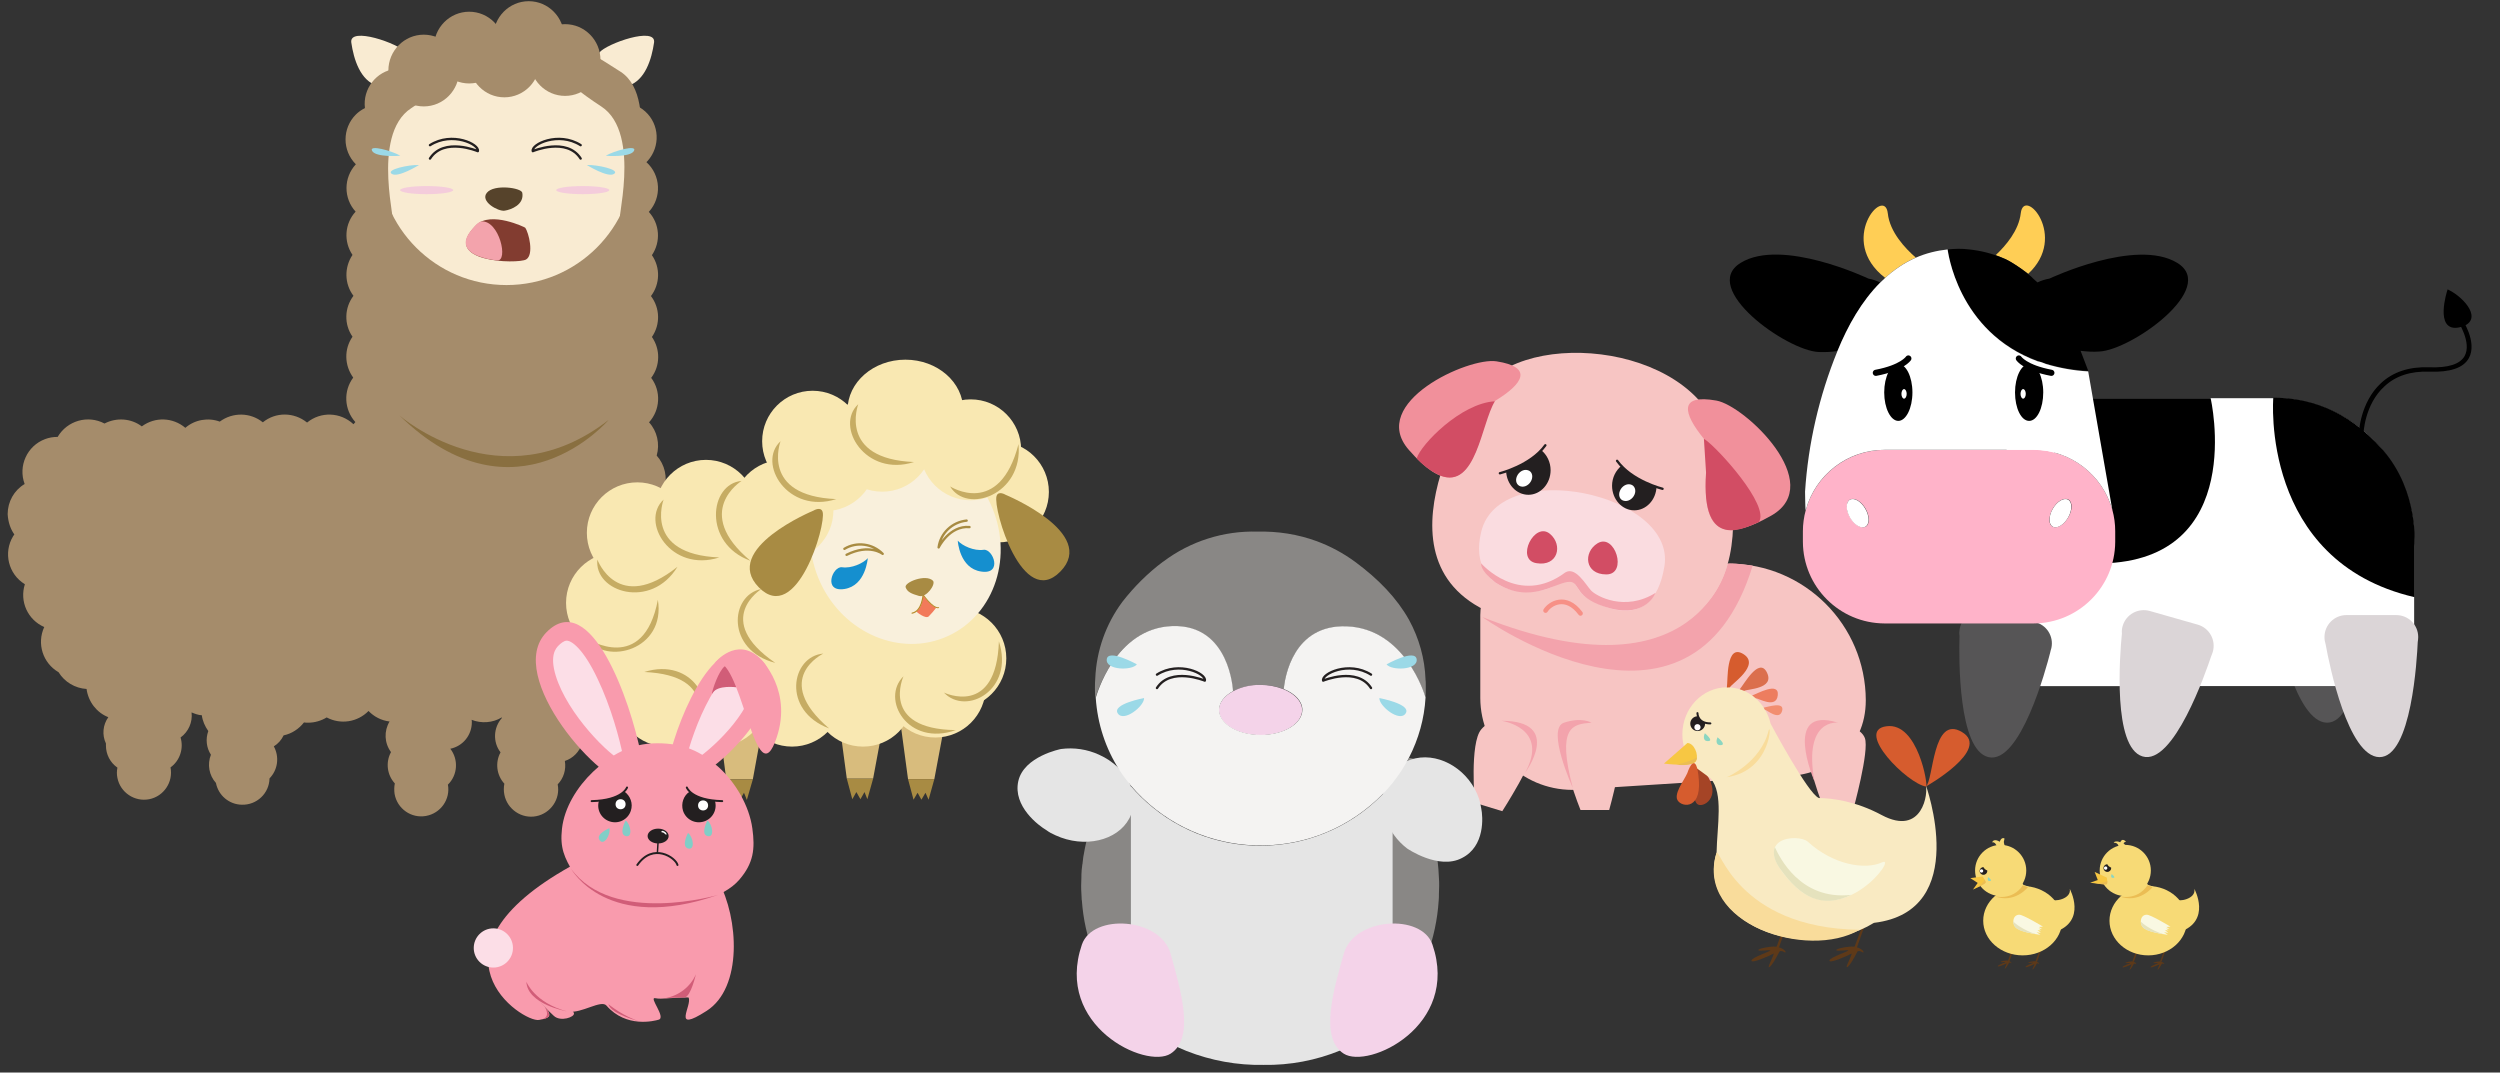 <?xml version="1.0" encoding="utf-8"?>
<!-- Generator: Adobe Illustrator 22.1.0, SVG Export Plug-In . SVG Version: 6.00 Build 0)  -->
<svg version="1.1" id="Layer_1" xmlns="http://www.w3.org/2000/svg" xmlns:xlink="http://www.w3.org/1999/xlink" x="0px" y="0px"
	 viewBox="0 0 1045.4 448.5" style="enable-background:new 0 0 1045.4 448.5;" xml:space="preserve">
<rect x="0" y="0" width="1045.4" height="448.5" fill="#333333" stroke="none"/>
<style type="text/css">
	.st0{fill:#565556;}
	.st1{fill:#FFFFFF;stroke:#000000;stroke-width:1.274;stroke-miterlimit:10;}
	.st2{fill:#FFFFFF;}
	.st3{fill:#DBD5D7;}
	.st4{stroke:#000000;stroke-width:0.637;stroke-miterlimit:10;}
	.st5{fill:#FFCE55;}
	.st6{fill:#FFB3C9;}
	.st7{fill:none;stroke:#000000;stroke-width:2.569;stroke-linecap:round;stroke-linejoin:round;}
	.st8{stroke:#000000;stroke-miterlimit:10;}
	.st9{fill:#F9EBD2;}
	.st10{fill:#DDDDDD;}
	.st11{fill:#A58C6B;}
	.st12{fill:#896F40;}
	.st13{opacity:0.82;fill:#F2C5DC;enable-background:new    ;}
	.st14{fill:#56432B;}
	.st15{fill:none;stroke:#231F20;stroke-linecap:round;stroke-linejoin:round;}
	.st16{opacity:0.82;fill:#68160D;enable-background:new    ;}
	.st17{fill:#F3A3AC;}
	.st18{fill:#9BD9E7;}
	.st19{fill:#F7C5C3;}
	.st20{fill:#F1909B;}
	.st21{fill:#FADCE0;}
	.st22{fill:#D24D64;}
	.st23{fill:none;stroke:#F79086;stroke-width:1.953;stroke-linecap:round;stroke-linejoin:round;}
	.st24{fill:#231F20;}
	.st25{fill:#D8BC7D;}
	.st26{fill:#A88B43;}
	.st27{fill:#F9E8B2;}
	.st28{fill:#F9F0DC;}
	.st29{fill:#C6AC63;}
	.st30{fill:none;stroke:#A88B42;stroke-linecap:round;stroke-linejoin:round;}
	.st31{fill:#158FCF;}
	.st32{fill:#F27A5A;}
	.st33{fill:none;stroke:#B78B29;stroke-width:0.497;stroke-linecap:round;stroke-linejoin:round;}
	.st34{fill:none;stroke:#B78B29;stroke-width:0.413;stroke-linecap:round;stroke-linejoin:round;}
	.st35{fill:#5E3918;}
	.st36{fill:#A54426;}
	.st37{fill:#F9EAC2;}
	.st38{fill:#F9F8E2;}
	.st39{fill:#F7C743;}
	.st40{fill:#EBBD54;}
	.st41{fill:#D65C2E;}
	.st42{fill:#DB6F4D;}
	.st43{fill:#ED7D5F;}
	.st44{fill:#F28E70;}
	.st45{fill:#E5E2BD;}
	.st46{fill:#F7DA76;}
	.st47{fill:#F9DC9B;}
	.st48{fill:none;stroke:#231F20;stroke-width:0.851;stroke-linecap:round;stroke-linejoin:round;}
	.st49{fill:#8BD6C1;}
	.st50{fill:#F99BAD;}
	.st51{fill:#FCDEE7;}
	.st52{fill:#D15D78;}
	.st53{fill:#81CEC7;}
	.st54{fill:none;stroke:#231F20;stroke-width:0.831;stroke-linecap:round;stroke-linejoin:round;}
	.st55{fill:none;stroke:#231F20;stroke-width:0.62;stroke-miterlimit:10;}
	.st56{fill:#898785;}
	.st57{fill:#E5E5E5;}
	.st58{fill:#F4D3E9;}
	.st59{fill:#F4F3F2;}
</style>
<g id="Layer_2_2_">
	<g id="Alpaca">
		<path class="st0" d="M989.3,252c0-5.1-4.1-9.2-9.2-9.2h-20.8c-5.1,0-9.2,4.1-9.2,9.2l0,0c0,1.1,0.2,2.1,0.5,3.1
			c1.6,8.9,9.4,46.8,22.4,47.1c13.6,0.2,15.8-41.6,16.1-48.1C989.2,253.4,989.3,252.7,989.3,252L989.3,252z"/>
		<path class="st1" d="M1004,236.6"/>
		<path class="st2" d="M853.3,166.5h97.2c32.6,0,59,26.4,59,59v47.2c0,7.8-6.3,14.2-14.2,14.2l0,0H853.3c-7.8,0-14.2-6.3-14.2-14.2
			v-92.1C839.2,172.8,845.5,166.5,853.3,166.5L853.3,166.5z"/>
		<path class="st0" d="M857.8,271c1.1-5-2.1-9.9-7.1-10.9l-20.3-4.4c-5-1.1-9.9,2.1-10.9,7.1l0,0c-0.2,1-0.3,2.1-0.1,3.1
			c-0.3,9.1-0.6,47.8,12.1,50.7c13.3,3.1,24.2-37.3,25.8-43.7C857.4,272.3,857.6,271.7,857.8,271z"/>
		<path class="st3" d="M925.3,272.6c1.4-4.9-1.4-10-6.3-11.4l-20-5.7c-4.9-1.4-10,1.4-11.4,6.3l0,0c-0.3,1-0.4,2.1-0.3,3.1
			c-0.9,9-3.9,47.6,8.6,51.4c13,4,26.6-35.6,28.7-41.8C924.8,273.9,925.1,273.3,925.3,272.6L925.3,272.6z"/>
		<path class="st3" d="M1011.2,266.4c0-5.1-4.1-9.2-9.2-9.2h-20.8c-5.1,0-9.2,4.1-9.2,9.2l0,0c0,1.1,0.2,2.1,0.5,3.1
			c1.6,8.9,9.4,46.8,22.4,47.1c13.6,0.2,15.8-41.6,16.1-48.1C1011.1,267.8,1011.2,267.1,1011.2,266.4L1011.2,266.4z"/>
		<path d="M924.4,166.5c0,0,15.7,67.9-45.6,69.1s-4.8-69.1-4.8-69.1H924.4z"/>
		<path d="M950.6,166.3c0,0-5.7,68.3,59,83.4v-21.4c0,0,2.2-22.4-13.2-40.2C980.9,170.3,963.8,166.3,950.6,166.3z"/>
		<path class="st4" d="M988,181.4l-1.3,0c0-0.5,0.5-12.9,9.1-20.9c5-4.7,11.7-6.9,20-6.6c8,0.3,13.1-1.3,15.1-4.9
			c3.2-5.8-2.9-15-3-15.1l1.1-0.7c0.3,0.4,6.7,9.9,3.1,16.4c-2.2,4-7.7,5.8-16.2,5.5c-7.9-0.3-14.3,1.8-19,6.2
			C988.4,169,988,181.2,988,181.4z"/>
		<path class="st5" d="M838.2,108.2c0.2,0.1,0.3,0.2,0.5,0.2c0.8,0.4,1.7,0.9,2.4,1.3c2.4,1.5,4.8,3.1,7,4.8
			c16.9-15.6-1.8-36.8-3.1-25.3c-0.8,7.1-6.2,13.5-10.5,17.5c1.1,0.4,2.2,0.8,3.3,1.3C837.9,108,838.1,108.1,838.2,108.2z"/>
		<path d="M781.3,116.5c0,0-36.1-17.2-53.4-6.6s19.1,36.7,32.6,37.3c2.6,0.1,5.2,0,7.8-0.4c4.5-10.8,10.3-21,17.9-28.7
			C784.7,117.4,783,116.8,781.3,116.5z"/>
		<path d="M877.8,147c13.5-0.6,49.9-26.6,32.6-37.1c-17.3-10.5-53.4,6.6-53.4,6.6c-1.7,0.3-3.4,0.8-5,1.6l0,0c0,0-0.3-0.3-0.8-0.7
			c-0.5-0.4-1.1-1-1.9-1.8c-2.6-2.2-5.3-4.2-8.2-5.9c-0.8-0.5-1.6-0.9-2.4-1.3c-0.2-0.1-0.3-0.2-0.5-0.2c-0.2-0.1-0.3-0.1-0.5-0.2
			c-4.6-2-9.4-3.2-14.3-3.7c-3-0.4-6-0.3-8.9,0l0,0c0,0.3,5.3,47.5,58.7,50.8h0l0-0.1l-3.1-8.1l-0.1-0.2l0,0
			C872.6,147,875.2,147.2,877.8,147z"/>
		<path class="st5" d="M789.4,89.2c-1.3-11.8-21.4,11.4-1.1,27c3.8-3.5,8.1-6.4,12.8-8.5C796.7,103.9,790.2,97,789.4,89.2z"/>
		<path class="st6" d="M850.4,188.1H788c-15.4,0.1-28.8,10.4-32.9,25.2c-0.8,2.9-1.2,5.9-1.2,8.8v4.5c0.1,18.8,15.3,34,34.1,34.1
			h62.4c18.8-0.1,34-15.3,34.1-34.1v-4.5c0-3-0.4-6-1.2-8.9C879.2,198.5,865.8,188.1,850.4,188.1z M858.4,212.7
			c1.8-3.1,4.7-4.8,6.5-3.8c1.8,1,1.8,4.4-0.1,7.5c-1.8,3.1-4.7,4.8-6.5,3.8S856.6,215.9,858.4,212.7L858.4,212.7z M773.6,208.9
			c1.8-1,4.7,0.7,6.5,3.8s1.8,6.5,0.1,7.5c-1.8,1-4.7-0.7-6.5-3.8S771.8,210,773.6,208.9L773.6,208.9z"/>
		<ellipse transform="matrix(0.5 -0.866 0.866 0.5 244.945 853.437)" class="st2" cx="861.6" cy="214.6" rx="6.5" ry="3.7"/>
		<ellipse transform="matrix(0.866 -0.5 0.5 0.866 -3.222 417.156)" class="st2" cx="776.8" cy="214.6" rx="3.7" ry="6.5"/>
		<path class="st2" d="M873.2,155.3c-6-0.3-12-1.4-17.7-3.1c-1.1-0.5-2.2-0.9-3.4-1.1c-33.8-12.4-37.6-46.6-37.7-46.8
			c-4.6,0.5-9.1,1.6-13.4,3.5c-4.7,2.1-9,5-12.8,8.5c-0.7,0.6-1.3,1.3-2,1.9c-7.7,7.7-13.5,17.9-17.9,28.7
			c-7.6,18.7-12.2,38.6-13.5,58.7c0.1,1.8,0,7.4,0.3,7.7c4-14.8,17.5-25.2,32.9-25.2h62.4c15.4,0.1,28.8,10.4,32.9,25.2L873.2,155.3
			z"/>
		<path d="M848.5,176c3.3,0,5.9-5.3,5.9-11.9c0-6.6-2.7-11.9-5.9-11.9s-5.9,5.3-5.9,11.9S845.2,176,848.5,176z M844.9,164.7
			c0-1.1,0.5-2,1.1-2c0.6,0,1.1,0.9,1.1,2c0,1.1-0.5,2-1.1,2C845.4,166.7,844.9,165.8,844.9,164.7L844.9,164.7z"/>
		<path class="st7" d="M844.2,149.9c0,0,2.5,3.9,13.6,6"/>
		<path d="M799.7,164.1c0-6.6-2.7-11.9-5.9-11.9s-5.9,5.3-5.9,11.9s2.7,11.9,5.9,11.9S799.7,170.7,799.7,164.1z M796.2,166.7
			c-0.6,0-1.1-0.9-1.1-2c0-1.1,0.5-2,1.1-2s1.1,0.9,1.1,2C797.3,165.8,796.8,166.7,796.2,166.7L796.2,166.7z"/>
		<path class="st7" d="M798,149.9c0,0-2.5,3.9-13.6,6"/>
		<path class="st8" d="M1023.8,121.7c0,0-5.4,16.9,4.5,14.7C1038.3,134.2,1030.2,124.9,1023.8,121.7z"/>
	</g>
</g>
<g id="Layer_2_4_">
	<g id="Alpaca_1_">
		<path class="st9" d="M157.8,35.9c-7.2-2.2-9.9-11.2-10.9-18.1s19.9,0.4,22.9,4.2C178.6,32.9,165.1,38.2,157.8,35.9z"/>
		<path class="st9" d="M262.6,35.9c7.2-2.2,9.9-11.2,10.9-18.1s-19.9,0.4-22.9,4.2C241.8,32.9,255.4,38.2,262.6,35.9z"/>
		<circle class="st10" cx="199.1" cy="23.4" r="14.7"/>
		<path class="st11" d="M6,223.5c-0.2,0.2-0.3,0.5-0.5,0.7c-4.2,6.9-2,15.9,4.9,20.1c-2.3,7.2,1.2,14.9,8.1,17.9
			c-3.2,6.9-0.6,15.1,6,18.9c2.5,4.1,6.9,6.7,11.7,7c0.7,5.3,4.2,9.9,9.1,11.8c-2.3,3.2-2.7,7.4-1,11c0,0.3,0,0.6,0,0.9
			c0,3.7,1.8,7.1,4.8,9.2c-0.3,1.4-0.3,2.9,0,4.3c1.2,6.1,7.2,10.1,13.3,8.9c6.1-1.2,10.1-7.2,8.9-13.3c3.9-2.8,5.6-7.9,4.2-12.5
			c3.3-2.4,5.1-6.4,4.6-10.5c1.4,0.6,2.8,1.1,4.3,1.2c0.3,2.4,1.3,4.6,2.7,6.6c-1.2,3.3-0.8,7,1.1,9.9c-1.6,4-0.8,8.6,2.1,11.8
			c1,5.2,5.5,9,10.8,9.1c6.3,0.2,11.5-4.8,11.6-11c3.5-3.6,4.2-9,1.8-13.4c1.8-1.1,3.2-2.7,4.1-4.6c3.4-0.7,6.4-2.7,8.5-5.4
			c0.6,0.1,1.2,0.1,1.8,0.1c2.7,0,5.4-0.8,7.7-2.2c5.8,3.1,12.9,2,17.5-2.7c2.3,2.4,5.4,4,8.8,4.4c-2.4,4-2.2,9,0.6,12.8
			c-2.3,4.2-1.7,9.5,1.6,13.1c-0.3,1.4-0.3,2.9-0.1,4.4c1.1,6.2,7,10.3,13.1,9.2c6.2-1.1,10.3-7,9.2-13.1c4.1-4,4.5-10.5,1-15
			c5.3-1.1,9-5.7,9-11.1c0-0.3,0-0.7-0.1-1c4.1,1.6,8.8,1.3,12.6-1c0,0.1,0.1,0.1,0.1,0.2c-3.6,4-3.9,10.1-0.6,14.4
			c-2.3,4.2-1.7,9.5,1.6,13.1c-0.3,1.5-0.3,3.1,0,4.6c1.2,6.1,7.2,10.2,13.3,9c6.1-1.2,10.2-7.2,9-13.3c2.5-2.6,3.6-6.2,3-9.8
			c3.4-1.1,6-3.8,7.2-7.2c4.3-1.1,7.8-4.1,9.7-8.1c5.1-0.3,9.7-3.3,12-7.9c7.1-1,12.5-7.1,12.6-14.3c0,0,0,0,0,0
			c7.8-2.1,12.4-10.2,10.2-18c4.9-4.4,6.2-11.6,3.2-17.5c3.3-6.5,1.4-14.5-4.6-18.7c0.8-1.3,1.4-2.7,1.8-4.2
			c2-7.8-2.7-15.8-10.5-17.8c1.4-4.9,0.2-10.2-3.2-14c1.4-4.9,0.2-10.2-3.2-13.9c4.7-5.2,5.1-13,0.9-18.6c3.8-5,3.9-11.9,0.3-17.1
			c3.6-5.2,3.4-12.1-0.4-17.1c3.8-5,4-11.9,0.4-17.1c3.8-5.6,3.3-13.1-1.3-18.1c0,0,0,0,0.1-0.1c5.4-6,4.9-15.3-1.1-20.7
			c0.2-0.2,0.3-0.3,0.5-0.5c5.4-6,5-15.3-1-20.7c-6-5.4-15.3-5-20.7,1s-5,15.3,1,20.7c-5.5,5.5-5.7,14.4-0.5,20.2
			c-0.4,0.4-0.7,0.8-1,1.2h-77.2c-0.3-0.4-0.6-0.8-1-1.2c5.3-5.8,5-14.7-0.5-20.2c2.9-3.2,4.3-7.5,3.8-11.8c5.6-2.8,8.8-8.8,8-15
			c-1-8-8.4-13.7-16.4-12.7c-8,1-13.7,8.4-12.7,16.4c-1.4,0.7-2.7,1.6-3.8,2.7c-5.7,5.7-5.8,15,0,20.8c-5.2,5.6-5.2,14.2-0.1,19.8
			c-4.6,5-5.1,12.5-1.3,18.1c-3.5,5.2-3.4,12.1,0.4,17.1c-3.8,5-4,11.9-0.4,17.1c-3.6,5.2-3.4,12,0.3,17.1
			c-4.2,5.6-3.8,13.4,0.9,18.6c-0.3,0.3-0.5,0.6-0.8,0.9c-5.4-5.1-13.7-5.4-19.4-0.7c-5.4-4.4-13.1-4.5-18.5-0.1
			c-5.2-4.2-12.6-4.3-18-0.3c-4.9-1.8-10.5-0.8-14.4,2.6c-5.2-4.4-12.7-4.7-18.2-0.6c-4.5-3.4-10.6-3.8-15.6-1.2
			c-7-3.7-15.6-1.2-19.6,5.6c0,0-0.1,0-0.1,0c-1.8,0-3.5,0.3-5.1,0.9c-7.6,2.8-11.4,11.3-8.6,18.8c-4.4,2.6-7.1,7.4-7.1,12.6
			C3.4,218.2,4.3,221.1,6,223.5z"/>
		<path class="st12" d="M167,173.7c48.7,47.5,87.5,1.9,87.5,1.9C209.3,210.8,167,173.7,167,173.7z"/>
		<circle class="st9" cx="211.8" cy="65.8" r="53.4"/>
		<ellipse class="st13" cx="178.4" cy="79.5" rx="11.1" ry="1.7"/>
		<ellipse class="st13" cx="243.7" cy="79.5" rx="11.1" ry="1.7"/>
		<path class="st14" d="M211,88.1c-2.7,0.4-10.4-3.9-7.4-7.5c3-3.7,14.4-2.1,14.8,0C219.3,85.6,213.7,87.7,211,88.1z"/>
		<ellipse class="st11" cx="177.2" cy="29.5" rx="14.8" ry="15"/>
		<ellipse class="st11" cx="196.2" cy="19.9" rx="14.8" ry="15"/>
		<ellipse class="st11" cx="221.1" cy="15.5" rx="14.8" ry="15"/>
		<ellipse class="st11" cx="236.3" cy="25.1" rx="14.8" ry="15"/>
		<path class="st11" d="M163.9,30.7c17.6-11.4,32-19.2,34.8-14.5c2.9,4.6-9.1,17.6-26.7,29s-5.3,51.7-8.2,47.1
			S146.3,42.1,163.9,30.7z"/>
		<path class="st11" d="M259.5,30c-17.6-11.4-32-19.2-34.8-14.5c-2.9,4.6,9.1,17.6,26.7,29s5.3,51.7,8.2,47.1
			C262.5,87,277.2,41.4,259.5,30z"/>
		<ellipse class="st11" cx="210.9" cy="25.7" rx="14.8" ry="15"/>
		<path class="st15" d="M179.8,66.3c5.8-9.1,20-3.1,20-3.1c0.8-2.8-10.7-8.4-20-2.5"/>
		<path class="st15" d="M242.8,66.3c-5.8-9.1-20-3.1-20-3.1c-0.8-2.8,10.7-8.4,20-2.5"/>
		<path class="st16" d="M199.2,94.1c-16,15.7,17.4,16.4,20.8,14.4s1.1-11.3-0.4-13.3C219.6,95.1,205.2,88.1,199.2,94.1z"/>
		<path class="st17" d="M207.8,108.9c-2.8-0.3-5.6-0.9-8.3-2c-8.2-3.6-3.8-9.2-1.7-11.5c2.2-2.7,3.4-2.8,3.4-2.8
			C208.8,91.9,212.8,109.5,207.8,108.9z"/>
		<path class="st18" d="M256.8,72.7c2.6-1.8-7.3-3.9-11.4-3.7C245.4,69,254.2,74.5,256.8,72.7z"/>
		<path class="st18" d="M265.1,63.1c1.5-2.8-8.3,0-11.8,2C253.3,65.2,263.6,65.9,265.1,63.1z"/>
		<path class="st18" d="M163.8,72.7c-2.6-1.8,7.3-3.9,11.4-3.7C175.2,69,166.4,74.5,163.8,72.7z"/>
		<path class="st18" d="M155.6,63.1c-1.5-2.8,8.3,0,11.8,2C167.4,65.2,157.1,65.9,155.6,63.1z"/>
	</g>
</g>
<g id="Layer_2_5_">
	<g id="Pig">
		<path class="st19" d="M719.8,308.6c-3,6.9,6.4,30.1,6.4,30.1h12c0,0,6.9-24.8,4.9-30.1C740.7,302.4,724.3,298.1,719.8,308.6z"/>
		<path class="st19" d="M743.5,324.8l-86.1,5.5c-21.2-0.1-38.3-17.2-38.4-38.4v-34.7c0-11.9,9.6-21.4,21.5-21.5h82.6
			c31.5,0.1,57,25.6,57.1,57.1l0,0C780.2,313.4,764.1,324.8,743.5,324.8z"/>
		<path class="st17" d="M722.4,235.8c0,0-11.9,58.1-102.6,22.2c0,0,87.4,62.7,113.1-21.5C733,236.6,723.6,235.1,722.4,235.8z"/>
		<path class="st19" d="M756.5,308.6c-3,6.9,6.4,30.1,6.4,30.1h12c0,0,6.9-24.8,4.9-30.1C777.4,302.4,761,298.1,756.5,308.6z"/>
		<path class="st19" d="M619.4,305c-4.9,5.7-2.7,30.7-2.7,30.7l11.5,3.5c0,0,13.9-21.7,13.5-27.3C641.2,305.2,626.8,296.2,619.4,305
			z"/>
		<path class="st19" d="M654.5,308.6c-3,6.9,6.4,30.1,6.4,30.1h12c0,0,6.9-24.8,4.9-30.1C675.5,302.4,659.1,298.1,654.5,308.6z"/>
		<path class="st19" d="M617.4,166.1c15.1-29.4,89.9-23.9,101.8,16.7s13.3,104.8-87.5,76.4C567.5,241,617.4,166.1,617.4,166.1z"/>
		<path class="st20" d="M625.8,151.1c-11.7-1.9-53.9,17.3-36.7,37c29.3,33.6,29.4-16.3,36.3-20.6C637,160.4,641.2,153.5,625.8,151.1
			z"/>
		<path class="st20" d="M717.7,167.5c12,2.1,46.3,34.8,23,48.1c-39.6,22.6-22.9-25.6-28.2-32.1C703.7,172.7,701.9,164.7,717.7,167.5
			z"/>
		<path class="st2" d="M640.4,200.8c-0.8,1.9-2.8,3.1-4.5,2.6s-2.4-2.3-1.6-4.2c0.8-1.9,2.8-3.1,4.5-2.6
			C640.5,197,641.2,198.9,640.4,200.8z"/>
		<path class="st21" d="M619.4,222.3c-6.8,28,26.1,29.4,34.2,19.9c4-4.7,4.3,4.3,10,7.8c2.2,1.3,27.4,17.3,32.4-13.2
			S627.1,190.8,619.4,222.3z"/>
		<path class="st22" d="M668,227.2c-6,3.7-5.4,13,3.7,13C680.8,240.2,675.3,222.7,668,227.2z"/>
		<path class="st22" d="M648.2,223.3c5.4,4.6,3.3,13.7-5.7,12.2C633.5,234.1,641.7,217.7,648.2,223.3z"/>
		<path class="st23" d="M646.3,255.3c1.8-2.9,8.5-7,14.6,1.2"/>
		<path class="st17" d="M619.4,235.6c0,0,15.8,18.2,35.1,3.8c4.3-2.7,8.6,5.1,10.8,7.5c2.2,2.4,14.2,9,27,1c0,0-3.8,10.4-18.9,6.5
			c-15.6-4.1-12.4-10.9-16.9-11.1c-5.8-0.2-16.4,10-31.3,0.2C618.5,238.2,619.4,235.6,619.4,235.6z"/>
		<path class="st17" d="M627.8,301.4c0,0,20.4,2.8,9.9,21.8C637.7,323.2,654,301.4,627.8,301.4z"/>
		<path class="st17" d="M768.6,302.2c0,0-14.6-2-9.9,24.4C758.7,326.7,744.9,294.8,768.6,302.2z"/>
		<path class="st17" d="M665.5,302.2c-8,0.6-14.6,1.6-7.8,27.3c0,0-11.3-24.8-3.7-27.3C661.5,299.7,665.5,302.2,665.5,302.2z"/>
		<polygon class="st17" points="721.8,326.2 725.4,325.9 726.2,333.7 724.3,333.7 		"/>
		<path class="st22" d="M592.4,191.7c1.7-5.8,18.5-23.1,32.7-23.9c-5.7,9.3-7.8,36.9-22.8,31.1C596.8,196.6,592.4,191.7,592.4,191.7
			z"/>
		<path class="st22" d="M712.5,183.5c0.2,0.1,0.3,0.2,0.5,0.3c5.3,3.6,27.2,27.6,22.5,34.5c-5.3,2.1-24.5,13.3-22.1-20.7
			L712.5,183.5z"/>
		<path class="st24" d="M644.3,188.1c-3.8,4.4-8.9,7.5-14.5,8.9c0.2,5.5,4.3,9.9,9.3,9.9c5.1,0,9.3-4.6,9.3-10.3
			C648.4,193.3,646.9,190.1,644.3,188.1z"/>
		<path class="st15" d="M627.2,197.9c0,0,12.9-3.2,19-11.7"/>
		<path class="st2" d="M640.4,200.8c-0.8,1.9-2.8,3.1-4.5,2.6s-2.4-2.3-1.6-4.2c0.8-1.9,2.8-3.1,4.5-2.6
			C640.5,197,641.2,198.9,640.4,200.8z"/>
		<path class="st24" d="M678.2,194.6c3.8,4.4,8.9,7.5,14.5,8.9c-0.2,5.5-4.3,9.9-9.3,9.9c-5.1,0-9.3-4.6-9.3-10.3
			C674.1,199.8,675.6,196.7,678.2,194.6z"/>
		<path class="st15" d="M695.2,204.4c0,0-12.9-3.2-19-11.7"/>
		<path class="st2" d="M683.5,206.8c-0.8,1.9-2.8,3.1-4.5,2.6c-1.7-0.4-2.4-2.3-1.6-4.2c0.8-1.9,2.8-3.1,4.5-2.6
			C683.5,203,684.3,204.9,683.5,206.8z"/>
	</g>
</g>
<g id="Layer_2_7_">
	<g id="sheep">
		<polygon class="st25" points="350.2,296.5 354.1,325.6 365.1,325.6 370.6,296.1 		"/>
		<polygon class="st26" points="362.7,334.2 361.5,331.2 359.8,334.2 358.1,331.2 356.4,334.2 354.1,325.6 365.1,325.6 		"/>
		<polygon class="st25" points="299.9,296.8 303.7,325.9 314.8,325.9 320.2,296.4 		"/>
		<polygon class="st26" points="312.3,334.5 311.1,331.5 309.4,334.5 307.7,331.5 306,334.5 303.7,325.9 314.8,325.9 		"/>
		<polygon class="st25" points="272.5,299.5 276.4,328.6 287.4,328.6 292.9,299.1 		"/>
		<polygon class="st26" points="285,337.2 283.8,334.2 282.1,337.2 280.4,334.2 278.7,337.2 276.4,328.6 287.4,328.6 		"/>
		<polygon class="st25" points="375.8,296.8 379.7,325.8 390.7,325.8 396.2,296.4 		"/>
		<polygon class="st26" points="388.3,334.4 387,331.5 385.3,334.4 383.7,331.5 382,334.4 379.7,325.8 390.7,325.8 		"/>
		<circle class="st27" cx="391.1" cy="287.3" r="21.1"/>
		<circle class="st27" cx="399.7" cy="275.3" r="21.1"/>
		<path class="st27" d="M405.9,216.3v75.6c0,4-3.2,7.2-7.2,7.2H273.9c-4,0-7.2-3.2-7.2-7.2v-75.6c0-4,3.2-7.2,7.2-7.2h124.8
			C402.7,209.2,405.9,212.4,405.9,216.3z"/>
		<circle class="st27" cx="417.5" cy="205.7" r="21.1"/>
		
			<ellipse transform="matrix(0.908 -0.419 0.419 0.908 -60.273 179.667)" class="st28" cx="378.6" cy="227" rx="39.2" ry="42.7"/>
		<circle class="st27" cx="405.9" cy="188.1" r="21.1"/>
		<ellipse class="st27" cx="378.6" cy="171.5" rx="24.2" ry="21.1"/>
		<circle class="st27" cx="345.1" cy="192.6" r="21.1"/>
		<circle class="st27" cx="339.8" cy="184.5" r="21.1"/>
		<circle class="st27" cx="368.9" cy="184.5" r="21.1"/>
		<circle class="st27" cx="360.9" cy="291.1" r="21.1"/>
		<circle class="st27" cx="331.2" cy="291.1" r="21.1"/>
		<circle class="st27" cx="300.1" cy="291.1" r="21.1"/>
		<circle class="st27" cx="278.9" cy="291.1" r="21.1"/>
		<circle class="st27" cx="261.6" cy="275.3" r="21.1"/>
		<circle class="st27" cx="266.5" cy="222.8" r="21.1"/>
		<circle class="st27" cx="295.2" cy="213.4" r="21.1"/>
		<circle class="st27" cx="327.4" cy="213.4" r="21.1"/>
		<circle class="st27" cx="257.8" cy="252.1" r="21.1"/>
		<path class="st26" d="M344,214.1c1.5,5.5-10.9,47.6-26.7,31.5s22.9-32.1,22.9-32.1S343.3,211.6,344,214.1z"/>
		<path class="st26" d="M416.7,207.5c-1.5,5.5,10.9,47.6,26.7,31.5s-22.9-32.1-22.9-32.1S417.4,205,416.7,207.5z"/>
		<path class="st29" d="M326.4,184.5c-10,9.2,3,30.7,23.3,24.2C317.7,207.4,326.4,184.5,326.4,184.5z"/>
		<path class="st29" d="M358.9,169c-10,9.2,3,30.7,23.3,24.2C350.2,191.9,358.9,169,358.9,169z"/>
		<path class="st29" d="M397.3,203.4c6.9,11.7,30.6,3.5,28.6-17.7C417.9,216.7,397.3,203.4,397.3,203.4z"/>
		<path class="st29" d="M277.5,208.9c-10,9.2,3,30.7,23.3,24.2C268.8,231.8,277.5,208.9,277.5,208.9z"/>
		<path class="st29" d="M310.1,201.1c-13.5,1.2-16.3,26.1,3.7,33.4C289.3,214,310.1,201.1,310.1,201.1z"/>
		<path class="st29" d="M249.8,234c-1.5,13.5,22.4,21.2,33.5,3C258.2,257,249.8,234,249.8,234z"/>
		<path class="st29" d="M245.6,267.1c7.7,11.2,32.9,4.8,29.5-16.3C269.1,282.3,245.6,267.1,245.6,267.1z"/>
		<path class="st29" d="M290.6,304.2c10-9.2-0.9-29.6-21.2-23.2C301.4,282.4,290.6,304.2,290.6,304.2z"/>
		<path class="st29" d="M344.3,273.3c-13.5,1.1-17.6,23.8,2.4,31.3C322.4,283.8,344.3,273.3,344.3,273.3z"/>
		<path class="st29" d="M394.7,289.6c9.3,9.9,29.6-1.1,23-21.4C416.6,300.2,394.7,289.6,394.7,289.6z"/>
		<path class="st29" d="M377.8,282.8c-9.7,9.5,1.8,29.6,21.9,22.5C367.7,304.9,377.8,282.8,377.8,282.8z"/>
		<path class="st29" d="M318.4,246.3c-13.3,2.5-14.9,25.6,5.8,30.9C297.8,259.1,318.4,246.3,318.4,246.3z"/>
		<path class="st29" d="M312.4,305.1c12.3-5.7,8.2-28.5-13.1-28.6C329.2,287.6,312.4,305.1,312.4,305.1z"/>
		<path class="st30" d="M354,232c9.6-4.8,15.1-0.4,15.1-0.4c-4.2-4.3-10.9-5.2-16-2.1"/>
		<path class="st30" d="M405.4,220.4c-8.4-0.7-12.9,8.5-12.9,8.5c0.8-6,5.7-10.6,11.7-11.2"/>
		<path class="st31" d="M410.3,239c9.1,1.4,5-9.6,1-9.1c-4,0.6-8.9-1.7-10.8-3.8C400.5,226.2,401.2,237.7,410.3,239z"/>
		<path class="st31" d="M353.1,246.3c-9.1,1.4-5-9.6-1-9.1c4,0.6,8.9-1.7,10.8-3.8C362.8,233.5,362.1,244.9,353.1,246.3z"/>
		<path class="st32" d="M391.5,254.1c-2.2-0.7-5.5-5.2-5.5-5.2c-0.3,5.3-2.6,6.6-2.8,6.8c-0.1,0.1,3.7,3.2,5.1,2.1
			C389.5,256.6,390.6,255.3,391.5,254.1z"/>
		<path class="st33" d="M381.4,256.4c4.2-0.8,4.6-7.6,4.6-7.6"/>
		<path class="st34" d="M392.5,254.1c-2.6,0.5-7-6.1-7-6.1"/>
		<path class="st26" d="M378.7,245.6c0.7,2,2.5,2.7,5.6,3.6c3.1,0.9,7.2-5,5.8-6.4C387.1,239.9,378,243.5,378.7,245.6z"/>
	</g>
</g>
<g id="Layer_2_3_">
	<g id="Chicken_1_">
		<path class="st35" d="M839.6,401.7c-0.7-0.2-3.3,0.3-3,0.6c0.4,0.2,1.5-0.1,1.9,0s-3,1.1-3.1,1.7c0,0.6,3.2-0.9,3.6-1.1
			c0.4-0.2-0.7,1.7-0.7,2.1c-0.1,0.4,0.6-0.1,1.8-2.4c0.4-0.3,0.9,0.2,1,0.2C841.1,402.6,841,402.1,839.6,401.7z"/>
		<path class="st35" d="M851.2,402c-0.7-0.2-3.3,0.3-3,0.6c0.4,0.2,1.5-0.1,1.9,0c0.4,0.1-3,1.1-3.1,1.7c0,0.6,3.2-0.9,3.6-1.1
			c0.4-0.2-0.7,1.7-0.7,2.1c-0.1,0.4,0.6-0.1,1.8-2.4c0.4-0.3,0.9,0.2,1,0.2C852.7,402.9,852.6,402.4,851.2,402z"/>
		<path class="st35" d="M891.8,402.1c-0.7-0.2-3.3,0.3-3,0.6c0.4,0.2,1.5-0.1,1.9,0c0.4,0.1-3,1.1-3.1,1.7s3.2-0.9,3.6-1.1
			c0.4-0.2-0.7,1.7-0.7,2.1c-0.1,0.4,0.6-0.1,1.8-2.4c0.4-0.3,0.9,0.2,1,0.2C893.3,403,893.2,402.4,891.8,402.1z"/>
		<path class="st35" d="M903.5,402.1c-0.7-0.2-3.3,0.3-3,0.6c0.4,0.2,1.5-0.1,1.9,0c0.4,0.1-3,1.1-3.1,1.7s3.2-0.9,3.6-1.1
			c0.4-0.2-0.7,1.7-0.7,2.1c-0.1,0.4,0.6-0.1,1.8-2.4c0.4-0.3,0.9,0.2,1,0.2C905,403,904.9,402.4,903.5,402.1z"/>
		<polygon class="st35" points="779.1,386.3 775.2,396.7 776.3,396.7 780,386.3 		"/>
		<path class="st35" d="M775.7,395.9c-1.7-0.4-8.4,0.7-7.8,1.5c1,0.4,3.9-0.2,4.9,0s-7.8,2.9-7.8,4.3c-0.1,1.4,8.2-2.3,9.1-2.9
			s-1.8,4.5-1.9,5.3c-0.1,1.1,1.5-0.3,4.5-6.2c0.9-0.7,2.2,0.5,2.5,0.4C779.4,398.2,779.2,396.8,775.7,395.9z"/>
		<polygon class="st35" points="746.4,386.3 742.6,396.7 743.7,396.7 747.4,386.3 		"/>
		<path class="st35" d="M743.1,395.9c-1.7-0.4-8.4,0.7-7.8,1.5c1,0.4,3.9-0.2,4.9,0s-7.8,2.9-7.8,4.3c-0.1,1.4,8.2-2.3,9.1-2.9
			s-1.8,4.5-1.9,5.3c-0.1,1.1,1.5-0.3,4.5-6.2c0.9-0.7,2.2,0.5,2.5,0.4C746.8,398.2,746.6,396.8,743.1,395.9z"/>
		<path class="st36" d="M707.7,323.1c0.9,2.8-0.3,10.7,1.9,13c2.2,2.3,10.9-2.8,3.7-12.7S707.7,323.1,707.7,323.1z"/>
		<path class="st37" d="M805.2,328c1.3,3.4-1.2,22-18.4,12.8c-10.8-5.8-20.5-7-26.2-7.1l0,0c-4.5-1.6-20.2-31.1-20.2-31.1l0,0
			c-2-8.7-9.4-15.2-18.2-15.2c-10.3,0-18.7,8.8-18.7,19.7c0,5,1.8,9.9,5.2,13.6c0,0,6.6,4.7,6.6,4.8c5.5,6.2,2.7,19.9,2.5,31.2
			c-0.7,2.2-1.1,4.5-1.1,6.7c0,16.3,18.2,29.5,40.6,29.5c10,0,19.2-2.6,26.3-7l0,0C824.6,381,805.2,328,805.2,328z"/>
		<path class="st38" d="M756,352c10.5,9.6,23.9,11.9,31,8.6S770,390.1,750,370C730.1,349.9,752.1,348.4,756,352z"/>
		<path class="st39" d="M705.6,310.7l-9.8,8.6c0,0,12.1,1.6,13.4-1.1S708.3,310.7,705.6,310.7z"/>
		<path class="st40" d="M701.1,319.8c0,0,7.8-2,8.4-3.2C709.5,316.6,710.6,320.7,701.1,319.8z"/>
		<path class="st41" d="M722.1,287.5c0.5-2.9-0.5-18.6,6.9-14c7.4,4.6-5.2,12.6-5.6,13.9C722.4,287.5,722.1,287.5,722.1,287.5z"/>
		<path class="st42" d="M727.5,288.2c1.7-1.9,8.1-13.8,11.4-6.9s-8.5,6.8-9.5,7.6C728.8,288.7,728.1,288.4,727.5,288.2z"/>
		<path class="st43" d="M732.7,290.8c1.9-0.6,11.3-6,10.7-0.1s-8.2,1.2-9.2,1.3C732.9,291,732.7,290.8,732.7,290.8z"/>
		<path class="st44" d="M737.5,295.9c1.5-0.2,8.9-2.8,7.7,1.4s-6.4-0.5-7.2-0.5C737.7,296.3,737.5,295.9,737.5,295.9z"/>
		<path class="st41" d="M706,322.1c-0.7,2.9-5.5,8.4-4.8,11.8c0.7,3.5,10.2,5.6,9.2-7.6S706,322.1,706,322.1z"/>
		<path class="st41" d="M805.4,328.9c-7.7-1.1-30-23.4-16.6-25.2C802.1,301.8,806.4,329,805.4,328.9z"/>
		<path class="st41" d="M805.3,328.9c3.3-2.5,2.7-30.2,15.1-22.8C832.8,313.4,805.3,328.9,805.3,328.9z"/>
		<path class="st45" d="M742.2,354.3c1.9,4,10.5,22.3,31.9,19.9c-12.2,5.9-21.2,1-29.6-10.7C740.2,357.6,742.2,354.3,742.2,354.3z"
			/>
		<polygon class="st35" points="842,395.4 839.5,402.2 840.2,402.2 842.6,395.4 		"/>
		<polygon class="st35" points="853.6,395.4 851.1,402.2 851.8,402.2 854.2,395.4 		"/>
		<circle class="st46" cx="836.6" cy="364" r="10.7"/>
		<ellipse class="st46" cx="845.8" cy="385" rx="16.5" ry="14.5"/>
		<path class="st46" d="M844.9,366c0,0,0.3,3.9,1.5,4.1c1.2,0.2,10.3,4.6,11.3,5.9s8.6,0,7.8-4.3c0,0,7.3,13.4-6.1,18
			S834.3,373.9,844.9,366z"/>
		<path class="st39" d="M829,366.5c0.4,0.4,1.4,2,1.3,2.6c-0.1,0.6-5.3,2.9-5.3,2.9l2-2.8l-3.1-2L829,366.5z"/>
		<path class="st40" d="M826.9,371c0,0,3.4-2.5,2.9-3.4c0,0,0.6,1,0.5,1.4C830.2,369.5,826.9,371,826.9,371z"/>
		<path class="st40" d="M833.9,374.7c0,0,7.4,2.3,12-4.5l2.1,0.8C848,371,842.4,378.1,833.9,374.7z"/>
		<polygon class="st35" points="894.1,395.4 891.6,402.2 892.3,402.2 894.7,395.4 		"/>
		<polygon class="st35" points="905.7,395.4 903.2,402.2 903.8,402.2 906.3,395.4 		"/>
		<circle class="st46" cx="888.7" cy="364" r="10.7"/>
		<ellipse class="st46" cx="898.3" cy="385" rx="16.2" ry="14.5"/>
		<path class="st46" d="M897,366c0,0,0.3,3.9,1.5,4.1c1.2,0.2,10.3,4.6,11.3,5.9s8.6,0,7.8-4.3c0,0,7.3,13.4-6.1,18
			C898.2,394.3,886.4,373.9,897,366z"/>
		<path class="st39" d="M881,367c0.1,0.5,0.3,2.3-0.1,2.7s-6.9-0.6-6.9-0.6l3.2-1.1l-1.3-3.4L881,367z"/>
		<path class="st40" d="M876.1,369.4c0,0,4.9-0.2,5.1-1.2c0,0,0.1,1.3-0.2,1.5C880.6,370.1,876.1,369.4,876.1,369.4z"/>
		<path class="st40" d="M886,374.7c0,0,7.4,2.3,12-4.5l2.1,0.8C900.1,371,894.5,378.1,886,374.7z"/>
		<path class="st47" d="M739.5,305.7c1.3-5,1.6,16.6-17.5,19.3C722.1,325.1,736.2,318.9,739.5,305.7z"/>
		<path class="st47" d="M717.7,356.8c1.1-3.8,8.1,31.3,59.9,32C755.8,401.6,708.9,386.3,717.7,356.8z"/>
		<path class="st38" d="M844.4,382.5c-3.1,0-3.2,4.5-0.9,5.8c2.7,1.8,9.7,2.6,9.7,2.6l-1.6-1.1l1.8,0.3l-1.4-1.2l1.5,0.2l-1-0.8
			l1.4,0.2l-1.3-0.9l1.7-0.1C854.2,387.4,846.1,382.5,844.4,382.5z"/>
		<path class="st45" d="M841.9,385.4c0.7,0.7,4,3.5,9.6,5.3C846.5,389.8,841.7,389,841.9,385.4z"/>
		<path class="st38" d="M897.7,382.5c-3.1,0-3.2,4.5-0.9,5.8c2.7,1.8,9.7,2.6,9.7,2.6l-1.6-1.1l1.8,0.3l-1.4-1.2l1.5,0.2l-1-0.8
			l1.4,0.2l-1.3-0.9l1.7-0.1C907.5,387.4,899.4,382.5,897.7,382.5z"/>
		<path class="st45" d="M895.2,385.4c0.7,0.7,4,3.5,9.6,5.3C899.8,389.8,895,389,895.2,385.4z"/>
		<path class="st46" d="M886,354.3c-0.2-1.6-1.2-1.9-1.9-1.9s0.6-1.1,2.5-0.2c0.8-1.8,1.9-0.7,2.4-0.3c-1,0.5-1.4,0.7-0.3,1.4
			C889.7,354.1,886,354.3,886,354.3z"/>
		<path class="st46" d="M835,354.2c-0.2-1.4-1.3-2.3-2-1.9c0.8-2,3.2-0.3,3.2-0.3s0.6-2.1,2-1.4c0,1-0.7,1,0.2,3.3
			C839.2,356.2,835,354.2,835,354.2z"/>
		<path class="st24" d="M710.2,299.5c-0.1,0-0.2,0-0.3,0c-1.7,0-3.1,1.4-3.1,3.1s1.4,3.1,3.1,3.1s3.1-1.4,3.1-3.1c0-0.1,0-0.1,0-0.2
			C711.7,301.9,710.7,300.8,710.2,299.5z"/>
		<path class="st48" d="M709.8,298.2c0,0.3,0.1,4.3,5.4,4.3"/>
		<circle class="st2" cx="709.8" cy="304.1" r="1.3"/>
		<path class="st49" d="M712.9,306.6c-0.4,0.8-1.1,3.4,1.4,3.3C716.8,309.8,712.9,306.6,712.9,306.6z"/>
		<path class="st49" d="M718.2,308.3c-0.4,0.8-1.1,3.4,1.4,3.3C722.1,311.4,718.2,308.3,718.2,308.3z"/>
		<path class="st24" d="M829.4,362.6C829.4,362.6,829.3,362.6,829.4,362.6c-0.9,0-1.6,0.7-1.6,1.6c0,0.9,0.7,1.6,1.6,1.6
			s1.6-0.7,1.6-1.6c0-0.1,0-0.1,0-0.2C830.2,363.7,829.7,363.2,829.4,362.6z"/>
		<circle class="st2" cx="828.6" cy="364.2" r="0.7"/>
		<path class="st24" d="M881.2,361.4C881.2,361.4,881.2,361.4,881.2,361.4c-0.9,0-1.6,0.7-1.6,1.6c0,0.9,0.7,1.6,1.6,1.6
			s1.6-0.7,1.6-1.6c0-0.1,0-0.1,0-0.2C882.1,362.5,881.5,362.1,881.2,361.4z"/>
		<circle class="st2" cx="880.5" cy="363" r="0.7"/>
		<path class="st49" d="M831.4,366.8c-0.2,0.4-0.6,1.7,0.7,1.6S831.4,366.8,831.4,366.8z"/>
		<path class="st49" d="M883,365.5c-0.2,0.4-0.6,1.7,0.7,1.6S883,365.5,883,365.5z"/>
	</g>
</g>
<g id="Layer_2_6_">
	<g id="Rabbit">
		<path class="st50" d="M226.1,413.9c-6.1,0.4,2.7,8.3,5.5,10.9c2.8,2.6,8.8,0.5,8.4-1.1c-0.4-1.6-3-2.7-3-2.7
			S232.1,413.5,226.1,413.9z"/>
		<path class="st50" d="M238.7,362.2c-64.5,36-20.2,65.5-13.3,64.3c6.9-1.2,5.2-2.5-2.6-11.2c2.5,4.3,6.1,5.8,13.9,7.6
			c1.9,0.4-1-0.2,1,0.1c5.4,0.9,13.7-5.1,15.9-2.5c8.3,9.5,20.1,6.4,21.8,5.9c3.3-0.9-4.3-9.6-1.4-9c2.9,0.6,6-0.3,13.9-0.3
			c1.8,3.1-7.5,15.3,7.6,5.6c15.1-9.7,13.4-38.7,4.9-54.3C300.4,368.4,321.6,315.9,238.7,362.2z"/>
		<path class="st50" d="M263.6,327.3c-11.1,2.4-53.3-44.6-35-63s35,28.5,39.4,51.1C268,315.4,274.7,324.9,263.6,327.3z"/>
		<path class="st51" d="M261.4,319.1c-6.8-3.1-24.1-20.6-29-36.5c-2.7-8.8,0.2-11.6,1.1-12.6c0.9-0.9,2.3-2.1,3.5-2.1
			c2,0,7,3.4,13,16.2c5.4,11.3,9.1,24.7,10.7,32.9l0.3,1.7L261.4,319.1z"/>
		<path class="st50" d="M284,327.1c10.7,2,51.4-36.7,33.7-51.8s-33.7,23.5-38,42C279.7,317.3,273.3,325.2,284,327.1z"/>
		<path class="st51" d="M286.1,320.4c6.5-2.5,23.3-16.9,27.9-30c2.6-7.2-0.2-9.6-1.1-10.3c-0.9-0.8-2.2-1.7-3.4-1.7
			c-1.9,0-6.7,2.8-12.6,13.3c-5.2,9.3-8.8,20.3-10.3,27l-0.3,1.4L286.1,320.4z"/>
		<path class="st50" d="M248,322.7c7.3-6.9,15.4-11.9,26.8-11.9c11,0,18.3,3.4,25.5,9.8s13,16.3,14.3,25.8
			c1.2,8.6,0.5,14.5-5.4,21.4c-6.9,8.1-22,11.2-34.3,11.2c-13,0-29-4.1-34.9-13.7c-4.1-6.8-5.9-10.8-5-18.8
			C236,337.7,241.3,329.1,248,322.7z"/>
		<ellipse class="st24" cx="275.2" cy="349.6" rx="4.4" ry="3.1"/>
		<path class="st52" d="M298,289.8c2-3.5,9.9-2.4,9.9-2.4C305,263.7,296.1,293.3,298,289.8z"/>
		<path class="st50" d="M298.8,277.3c10.7-5.3,16.7,54.5,25.2,33.2c8.5-21.3-6.2-35.2-6.2-35.2C307.9,265.8,298.8,277.3,298.8,277.3
			z"/>
		<circle class="st51" cx="206.3" cy="396.4" r="8.2"/>
		<path class="st52" d="M278.1,417.4c2.9-0.2,5.1-0.3,8.2-0.3c2.6-0.4,4.7-9.7,4.7-9.7C288.7,412.7,283.8,416.4,278.1,417.4z"/>
		<path class="st52" d="M238.8,363.3c17.5,23.9,61.5,10.9,61.5,10.9C253.7,390.5,238.8,363.3,238.8,363.3z"/>
		<path class="st2" d="M277.1,348.1c0.7,0,1.6,1.6,1.6,0.7c0-0.9-1.6-1.4-1.6-1.4C276.3,347.6,276.4,348.1,277.1,348.1z"/>
		<path class="st52" d="M237,422.9c-13.6-3.7-16.9-12.4-16.9-12.4C220.5,420,237,422.9,237,422.9z"/>
		<path class="st52" d="M254.4,419.9c1.1,4.3,13.4,7.3,13.4,7.3C260.8,425.2,254.4,419.9,254.4,419.9z"/>
		<path class="st52" d="M226.8,426.2c3.7-1.2,1-5.1,1-5.1C232.4,425.7,226.8,426.2,226.8,426.2z"/>
		<path class="st53" d="M295.8,349.6c3.1,0.9,2.2-4.9,0-6.5C295.8,343.1,292.8,348.8,295.8,349.6z"/>
		<path class="st53" d="M287.7,354.8c3.1,0.9,2.2-4.9,0-6.5C287.7,348.3,284.7,353.9,287.7,354.8z"/>
		<path class="st53" d="M261.6,349.6c3.1,0.9,2.2-4.9,0-6.5C261.6,343.1,258.6,348.8,261.6,349.6z"/>
		<path class="st53" d="M250.7,351.3c1.8,2.6,4.8-2.3,4.1-5C254.9,346.3,248.9,348.7,250.7,351.3z"/>
		<path class="st54" d="M266.5,361.7c6.6-9.5,16-3.1,16.8,0"/>
		<path class="st24" d="M288.4,331c-2.6,1.7-3.7,5-2.8,8c1.2,3.7,5.1,5.7,8.8,4.5c3.7-1.2,5.7-5.1,4.5-8.8
			C295.2,334.6,291.5,333.3,288.4,331L288.4,331z"/>
		<circle class="st2" cx="294" cy="336.8" r="2.1"/>
		<path class="st54" d="M302,335c-13-0.3-14.8-5.7-14.8-5.7"/>
		<path class="st24" d="M263.8,339c-1.2,3.7-5.1,5.7-8.8,4.5c-3.7-1.2-5.7-5.1-4.5-8.8c3.8-0.1,7.5-1.4,10.6-3.7
			C263.6,332.8,264.8,336,263.8,339z"/>
		<circle class="st2" cx="259.5" cy="336.3" r="2.1"/>
		<path class="st54" d="M247.4,335c13-0.3,14.8-5.7,14.8-5.7"/>
		<line class="st55" x1="274.9" y1="356.7" x2="275.2" y2="351.6"/>
	</g>
</g>
<g id="Layer_2_1_">
	<g id="Chicken">
		<path class="st56" d="M598.1,320.2c-2.7-1.7-5.8-2.8-8.9-3.3c-1.9,3.7-4.2,7.2-6.8,10.5v96.6c0.9-1,1.8-2,2.6-3
			c0.7-0.9,1.6-2.1,2.5-3.4c3.8-5.5,6.9-11.5,9.2-17.8c2.7-7.5,4.4-15.3,4.9-23.2l0,0c0.1-0.9,0.1-1.9,0.1-2.8
			c0-1.1,0.1-2.2,0.1-3.4c0-1.1,0-2.2-0.1-3.3c-0.2-4.8-0.7-9.5-1.7-14.1c4.4-0.4,8.2-3.2,9.9-7.3
			C613.3,337.5,608,326.2,598.1,320.2z"/>
		<path class="st57" d="M582.4,423.9v-96.5c-24.9,30.5-69.9,35.1-100.4,10.2c-3.4-2.8-6.5-5.8-9.3-9.1V424
			c6.7,6.7,14.7,12,23.5,15.5c10.2,4,21.1,6,32.1,5.8c11.1,0.2,22.1-1.9,32.3-6.1C568.8,435.7,576.3,430.5,582.4,423.9z"/>
		<path class="st56" d="M472.7,424v-95.6c-1.7-2-3.2-4.1-4.6-6.3c-0.2,0.3-0.4,0.5-0.6,0.8c-3.2-3.3-7.3-5.6-11.8-6.7
			c-10.8-2.6-20.7,2.5-22.1,11.4s6.1,18.2,16.9,20.8c1.5,0.4,3,0.6,4.5,0.6l0,0c-0.5,1.9-1,3.9-1.4,6c-0.1,0.6-0.2,1.1-0.3,1.7
			c-0.1,0.5-0.2,1.1-0.3,1.6c-0.1,0.8-0.2,1.7-0.3,2.5c0,0.2,0,0.4-0.1,0.6c-0.1,0.8-0.2,1.6-0.3,2.5c0,0.1,0,0.2,0,0.3
			c-0.1,0.9-0.1,1.8-0.1,2.6c0,1.1-0.1,2.2-0.1,3.4c0,1.2,0,2.3,0.1,3.4c0,0.7,0.1,1.4,0.1,2c0,0.3,0,0.7,0.1,1
			c1.1,15.6,6.8,30.4,16.4,42.8c0.2,0.2,0.4,0.4,0.5,0.7C470.4,421.6,471.5,422.8,472.7,424z"/>
		<path class="st56" d="M490,261.9c24.2-0.9,25.5,27.2,25.5,27.2l0,0c3.6-1.8,7.6-2.8,11.7-2.7c3.3,0,6.6,0.6,9.6,1.8
			c0.5-4.9,4-27,26.3-26.2c24.3,0.9,32.5,28.2,33,29.9l0,0.1c0-0.2,0-0.4,0-0.5c0.1-1.3,0.1-2.6,0.1-3.8c0-0.5,0-1.1,0-1.6
			c0-0.6,0-1.2-0.1-1.9c-0.3-8.8-2.7-17.3-6.9-25c-5.1-9.1-12.7-17-22.6-24.3c-4.9-3.6-10.3-6.5-16-8.6c-7.9-2.9-16.3-4.2-24.8-4
			c-14.1-0.4-28,4-39.3,12.5c-0.1,0-0.1,0.1-0.2,0.1c-6.4,4.8-12.1,10.5-17,16.8c-6.9,9.3-10.8,20.4-11.3,31.9
			c-0.2,2.7-0.2,5.4,0,8.2c0,0.1,0,0.1,0,0.2l0,0C458.3,291.3,466.1,262.8,490,261.9z"/>
		<path class="st58" d="M515.5,289.1c-3.5,1.9-5.8,4.7-5.8,7.8c0,5.8,7.8,10.5,17.4,10.5c9.6,0,17.4-4.7,17.4-10.5
			c0-3.6-3.1-6.8-7.8-8.7c-3.1-1.2-6.4-1.8-9.6-1.8C523.1,286.3,519.1,287.2,515.5,289.1z"/>
		<path class="st57" d="M443.7,313.2c5.4-0.7,10.9,0.1,15.9,2.4c12,5.4,17.6,17.4,12.6,26.7s-18.8,12.5-30.8,7
			c-1.4-0.6-2.7-1.3-3.9-2.2l0,0c-3.1-1.8-14-9.9-11.7-20.4S443.7,313.2,443.7,313.2z"/>
		<path class="st57" d="M588.4,354.8c-4.2-3.2-7.3-7.5-9-12.5c-3.9-11.6,1.7-22.9,12.5-25.2c10.8-2.3,22.7,5.3,26.6,17
			c0.4,1.3,0.7,2.7,0.9,4l0,0c0.7,3.3,1.7,15.8-8.1,20.7C601.6,363.9,588.4,354.8,588.4,354.8z"/>
		<path class="st59" d="M563.1,261.9c-22.4-0.8-25.8,21.3-26.3,26.2c4.7,1.9,7.8,5.1,7.8,8.7c0,5.8-7.8,10.5-17.4,10.5
			s-17.4-4.7-17.4-10.5c0-3.1,2.2-5.8,5.8-7.8l0,0c0,0-1.2-28.1-25.5-27.2c-24,0.9-31.7,29.4-31.9,30c0.7,10.8,4.1,21.2,9.9,30.2
			c1.4,2.2,3,4.3,4.6,6.3c25.5,30.1,70.5,33.8,100.6,8.3c3.3-2.8,6.4-5.9,9.1-9.3c2.6-3.3,4.9-6.8,6.8-10.5c4-7.8,6.4-16.3,6.9-25.1
			C595.7,290.1,587.4,262.8,563.1,261.9z"/>
		<path class="st15" d="M573.3,282.1c-9.3-5.9-20.8-0.3-20,2.5c0,0,14.2-5.9,20,3.1"/>
		<path class="st15" d="M483.8,282.1c9.3-5.9,20.8-0.3,20,2.5c0,0-14.2-5.9-20,3.1"/>
		<path class="st18" d="M576.8,291.9c-0.2,3.3,8.5,10.3,11,6.4C590.3,294.4,576.8,291.9,576.8,291.9z"/>
		<path class="st18" d="M579.8,277.8c2,2.7,13.1,2.5,12.6-2.1C591.8,271.1,579.8,277.8,579.8,277.8z"/>
		<path class="st18" d="M478.4,291.9c0.2,3.3-8.5,10.3-11,6.4C464.9,294.4,478.4,291.9,478.4,291.9z"/>
		<path class="st18" d="M475.4,277.8c-2,2.7-13.1,2.5-12.6-2.1C463.3,271.1,475.4,277.8,475.4,277.8z"/>
		<path class="st58" d="M452.4,395c4.5-13.2,32.9-11.3,37.1,3.8s10.3,35.2,0,41.8S440.8,429,452.4,395z"/>
		<path class="st58" d="M599,395c-4.5-13.2-32.9-11.3-37.1,3.8s-10.3,35.2,0,41.8S610.6,429,599,395z"/>
	</g>
</g>
</svg>
